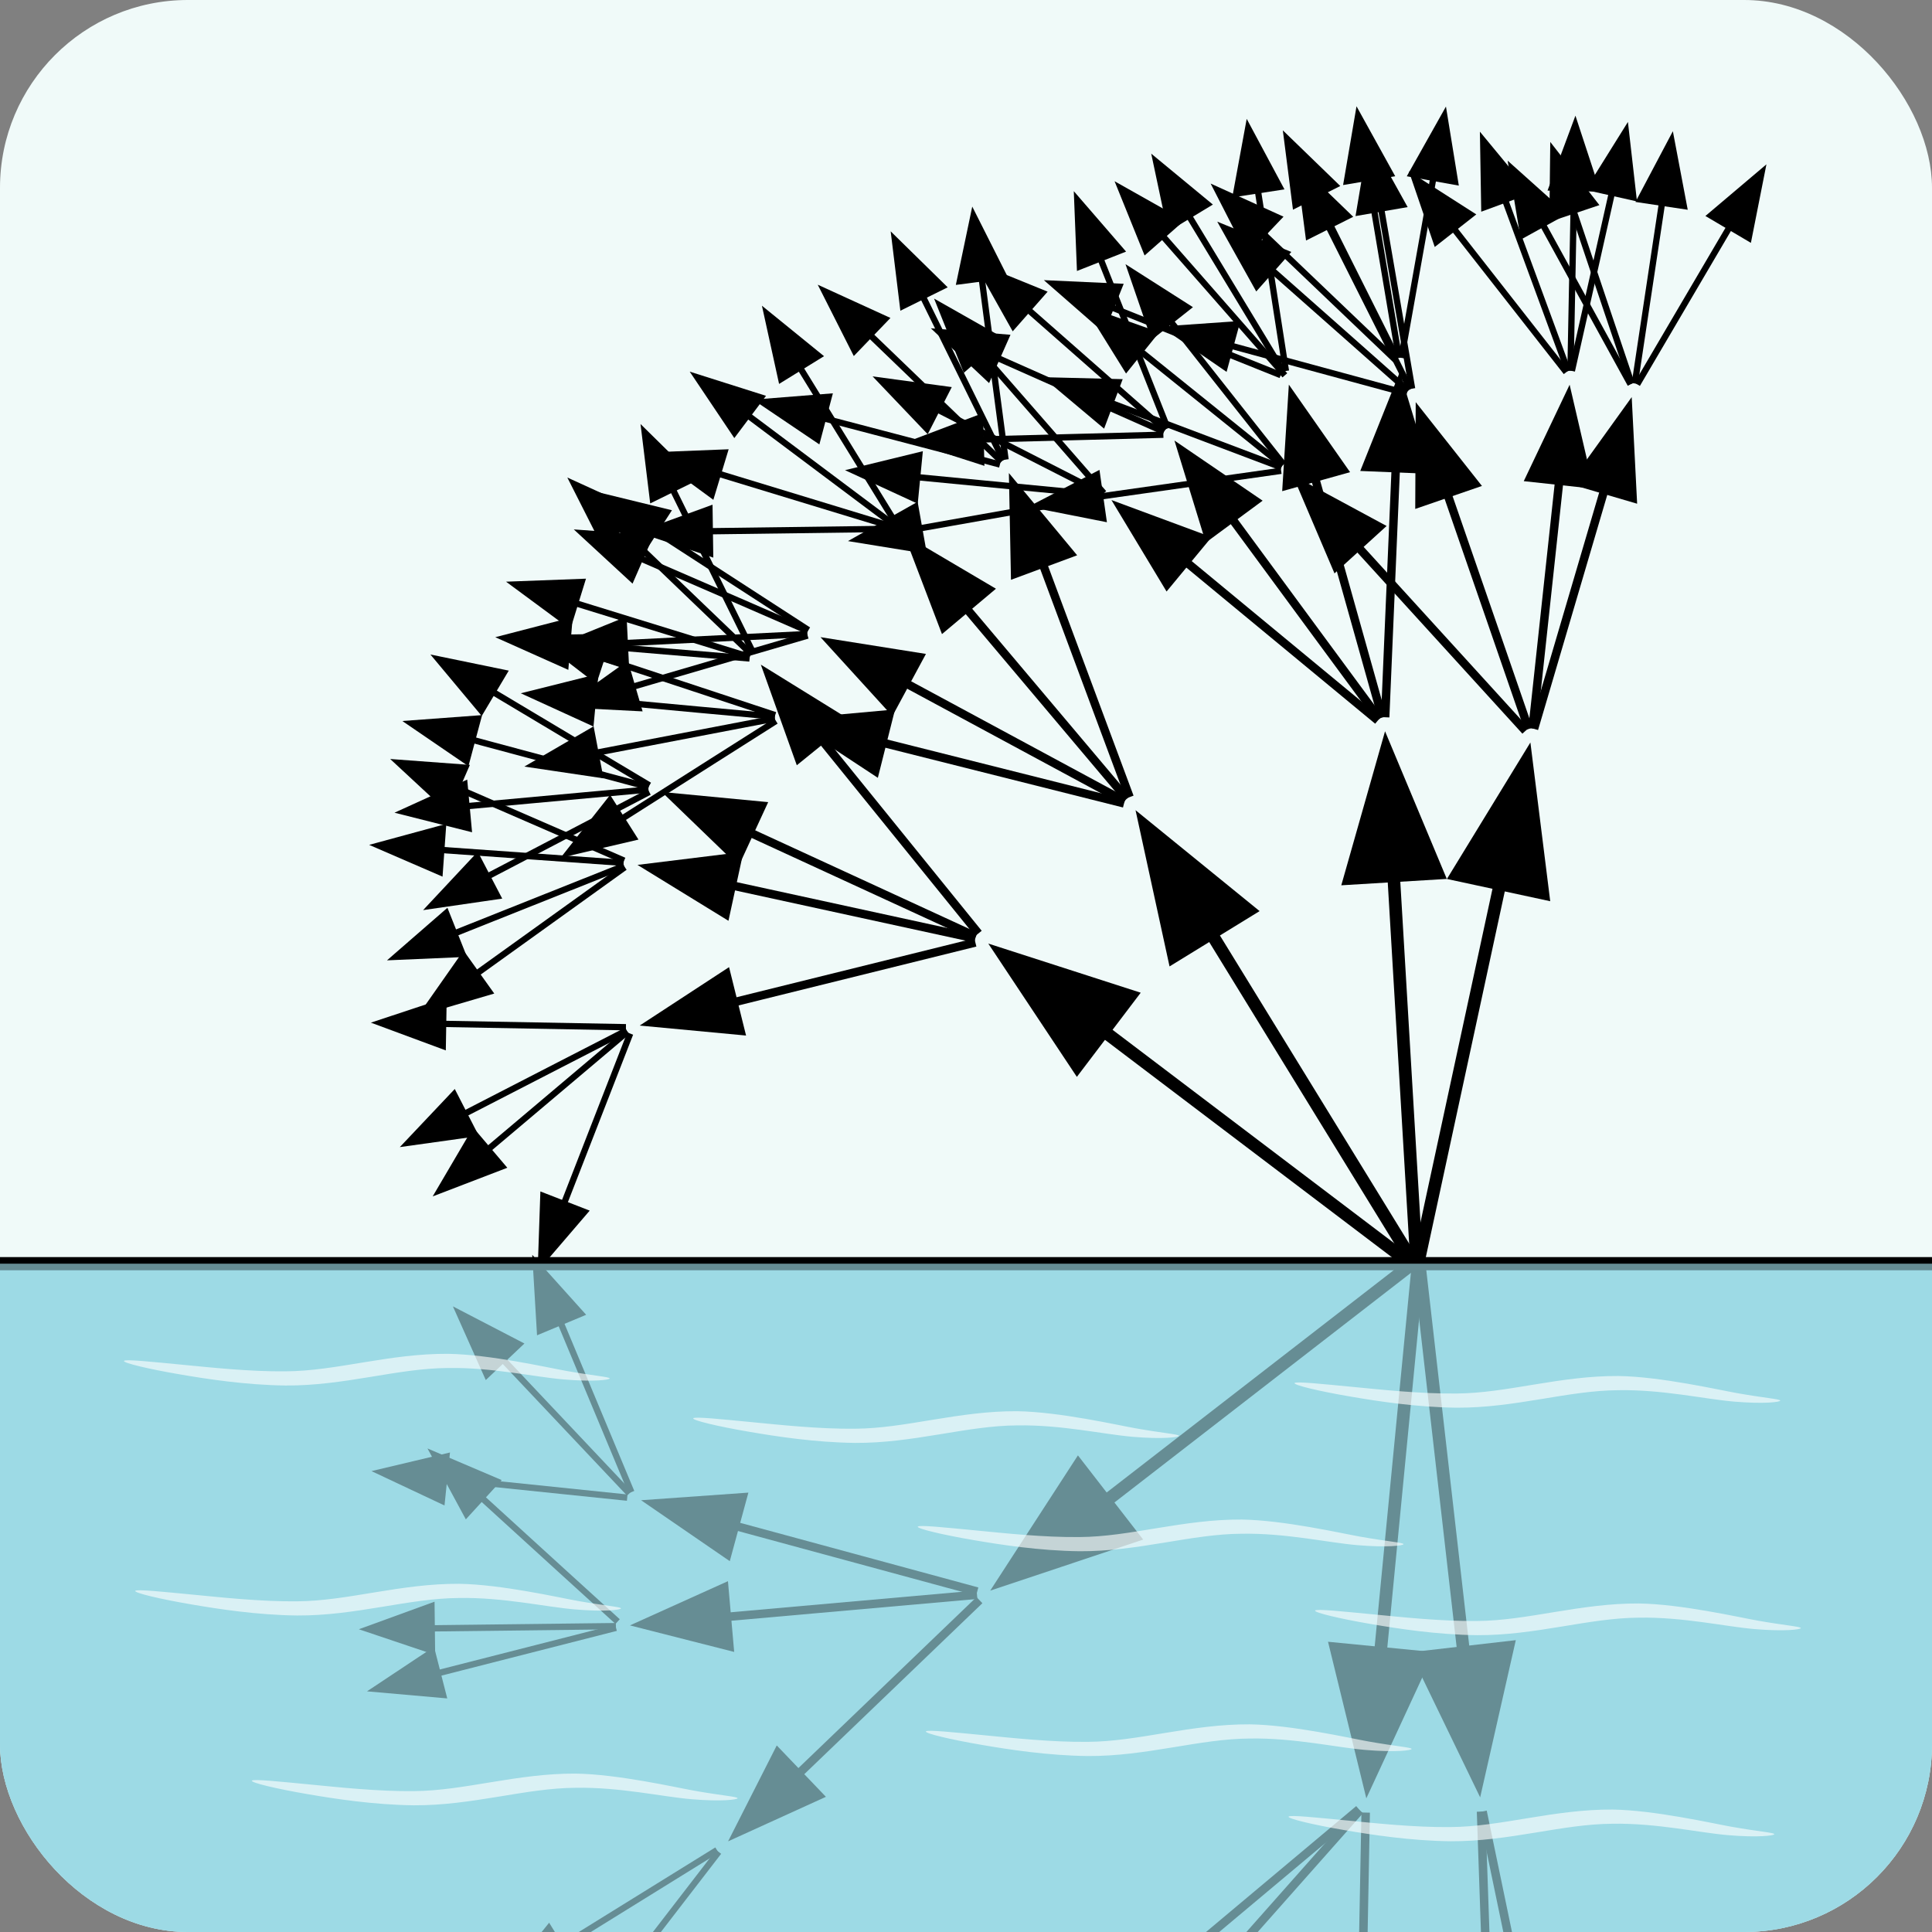 <?xml version="1.0" encoding="UTF-8"?>
<svg width="54mm" height="54mm" inkscape:export-filename="logo.png" inkscape:export-xdpi="240.82964" inkscape:export-ydpi="240.82964" inkscape:version="1.2.1 (9c6d41e, 2022-07-14)" sodipodi:docname="logo.svg" version="1.1" viewBox="0 0 54 54" xml:space="preserve" xmlns="http://www.w3.org/2000/svg" xmlns:inkscape="http://www.inkscape.org/namespaces/inkscape" xmlns:sodipodi="http://sodipodi.sourceforge.net/DTD/sodipodi-0.dtd" xmlns:xlink="http://www.w3.org/1999/xlink"><rect x="0" y="0" width="54" height="54" fill="#808080" stroke="none"/><sodipodi:namedview bordercolor="#000000" borderopacity="0.25" inkscape:current-layer="g1118" inkscape:cx="96.681049" inkscape:cy="106.84495" inkscape:deskcolor="#d1d1d1" inkscape:document-units="mm" inkscape:pagecheckerboard="0" inkscape:pageopacity="0" inkscape:showpageshadow="2" inkscape:window-height="847" inkscape:window-maximized="0" inkscape:window-width="1397" inkscape:window-x="0" inkscape:window-y="25" inkscape:zoom="2.0169413" pagecolor="#ffffff" showgrid="false" showguides="false"/><defs><clipPath id="b"><rect x="52.625" y="77.97" width="54" height="54" ry="5.25" opacity=".166" inkscape:label="clip"/></clipPath></defs><g transform="translate(-52.625 -77.97)" clip-path="url(#b)" inkscape:groupmode="layer"><rect transform="translate(1.0417e-7)" x="50.994" y="76.339" width="57.263" height="57.263" fill="#f0faf9" inkscape:label="bg"/><g inkscape:label="water-bg"><rect x="50.957" y="113.29" width="57.56" height="28.457" fill="#9ddae5"/></g><g class="graph" transform="matrix(.351 .016 -.016 .351 61.995 113.63)" inkscape:transform-center-x="9.5051496" inkscape:transform-center-y="-15.913638"><g class="edge"><title>5-&gt;9</title><path d="m22.56-20.32c-0.64 1.9-2.95 8.73-4.69 13.88" stroke="#000" stroke-width=".5"/><polygon points="16.31 -1.81 16.25 -7.1 19.57 -5.98" stroke="#000" stroke-width=".5"/></g><g class="edge"><title>5-&gt;10</title><path d="m22.34-20.46c-1.47 1.36-6.76 6.26-10.75 9.95" stroke="#000" stroke-width=".5"/><polygon points="8.01 -7.18 10.48 -11.86 12.86 -9.3" stroke="#000" stroke-width=".5"/></g><g class="edge"><title>5-&gt;11</title><path d="m22.27-20.56c-1.74 1-8 4.58-12.71 7.29" stroke="#000" stroke-width=".5"/><polygon points="5.32 -10.84 8.78 -14.85 10.52 -11.81" stroke="#000" stroke-width=".5"/></g><g class="edge"><title>5-&gt;12</title><path d="m22.2-20.81c-2 0.06-9.22 0.25-14.65 0.4" stroke="#000" stroke-width=".5"/><polygon points="2.67 -20.27 7.61 -22.16 7.71 -18.66" stroke="#000" stroke-width=".5"/></g><g class="edge"><title>6-&gt;13</title><path d="m21.53-33.52c-1.57 1.24-7.23 5.71-11.5 9.08" stroke="#000" stroke-width=".5"/><polygon points="6.2 -21.41 9.04 -25.88 11.2 -23.13" stroke="#000" stroke-width=".5"/></g><g class="edge"><title>6-&gt;14</title><path d="m21.47-33.63c-1.83 0.83-8.4 3.8-13.35 6.04" stroke="#000" stroke-width=".5"/><polygon points="3.66 -25.57 7.5 -29.23 8.94 -26.04" stroke="#000" stroke-width=".5"/></g><g class="edge"><title>6-&gt;15</title><path d="m21.42-33.86c-2-0.05-9.22-0.23-14.65-0.37" stroke="#000" stroke-width=".5"/><polygon points="1.89 -34.35 6.93 -35.97 6.84 -32.47" stroke="#000" stroke-width=".5"/></g><g class="edge"><title>6-&gt;16</title><path d="m21.45-34.04c-1.87-0.71-8.61-3.28-13.68-5.22" stroke="#000" stroke-width=".5"/><polygon points="3.2 -41 8.49 -40.85 7.24 -37.58" stroke="#000" stroke-width=".5"/></g><g class="edge"><title>7-&gt;17</title><path d="m23.2-39.59c-1.73 1.01-7.97 4.64-12.66 7.37" stroke="#000" stroke-width=".5"/><polygon points="6.31 -29.76 9.75 -33.79 11.51 -30.76" stroke="#000" stroke-width=".5"/></g><g class="edge"><title>7-&gt;18</title><path d="m23.13-39.78c-1.98 0.27-9.13 1.26-14.51 2" stroke="#000" stroke-width=".5"/><polygon points="3.78 -37.12 8.49 -39.53 8.97 -36.06" stroke="#000" stroke-width=".5"/></g><g class="edge"><title>7-&gt;19</title><path d="m23.14-39.97c-1.95-0.43-9-1.98-14.31-3.15" stroke="#000" stroke-width=".5"/><polygon points="4.06 -44.17 9.32 -44.8 8.57 -41.38" stroke="#000" stroke-width=".5"/></g><g class="edge"><title>7-&gt;20</title><path d="m23.19-40.11c-1.76-0.94-8.12-4.36-12.9-6.93" stroke="#000" stroke-width=".5"/><polygon points="5.98 -49.36 11.21 -48.53 9.56 -45.45" stroke="#000" stroke-width=".5"/></g><g class="edge"><title>8-&gt;21</title><path d="m30.69-50.56c-2-0.08-9.22-0.35-14.65-0.56" stroke="#000" stroke-width=".5"/><polygon points="11.16 -51.3 16.22 -52.86 16.09 -49.36" stroke="#000" stroke-width=".5"/></g><g class="edge"><title>8-&gt;22</title><path d="m30.7-50.68c-1.93-0.5-8.92-2.31-14.18-3.68" stroke="#000" stroke-width=".5"/><polygon points="11.79 -55.59 17.07 -56.03 16.19 -52.64" stroke="#000" stroke-width=".5"/></g><g class="edge"><title>8-&gt;23</title><path d="m30.82-50.9c-1.51-1.31-6.93-6.07-11.02-9.65" stroke="#000" stroke-width=".5"/><polygon points="16.12 -63.78 21.04 -61.8 18.73 -59.16" stroke="#000" stroke-width=".5"/></g><g class="edge"><title>8-&gt;24</title><path d="m30.96-51.01c-0.96-1.75-4.44-8.08-7.06-12.84" stroke="#000" stroke-width=".5"/><polygon points="21.54 -68.13 25.48 -64.59 22.42 -62.91" stroke="#000" stroke-width=".5"/></g><g class="edge"><title>1-&gt;5</title><path d="m49.66-28.81c-2.65 0.79-12.45 3.69-19.46 5.77" stroke="#000" stroke-width=".67"/><polygon points="24.26 -21.28 29.99 -25.41 31.32 -20.94" stroke="#000" stroke-width=".67"/></g><g class="edge"><title>1-&gt;6</title><path d="m49.64-29.13c-2.69-0.46-12.57-2.14-19.76-3.37" stroke="#000" stroke-width=".67"/><polygon points="23.53 -33.58 30.49 -34.76 29.71 -30.16" stroke="#000" stroke-width=".67"/></g><g class="edge"><title>1-&gt;7</title><path d="m49.68-29.28c-2.56-1.04-12.03-4.89-18.8-7.64" stroke="#000" stroke-width=".67"/><polygon points="25.14 -39.25 32.2 -38.9 30.44 -34.58" stroke="#000" stroke-width=".67"/></g><g class="edge"><title>1-&gt;8</title><path d="m49.87-29.54c-1.83-2.07-8.62-9.71-13.48-15.18" stroke="#000" stroke-width=".67"/><polygon points="32.28 -49.35 38.45 -45.91 34.96 -42.81" stroke="#000" stroke-width=".67"/></g><g class="edge"><title>25-&gt;29</title><path d="m33.01-45.69c-1.64 1.14-7.55 5.29-12 8.41" stroke="#000" stroke-width=".5"/><polygon points="17.01 -34.47 20.1 -38.78 22.11 -35.91" stroke="#000" stroke-width=".5"/></g><g class="edge"><title>25-&gt;30</title><path d="m32.92-45.88c-1.94 0.47-8.96 2.15-14.25 3.41" stroke="#000" stroke-width=".5"/><polygon points="13.92 -41.33 18.38 -44.2 19.19 -40.79" stroke="#000" stroke-width=".5"/></g><g class="edge"><title>25-&gt;31</title><path d="m32.91-46.03c-2-0.09-9.21-0.42-14.63-0.68" stroke="#000" stroke-width=".5"/><polygon points="13.39 -46.93 18.47 -48.45 18.3 -44.95" stroke="#000" stroke-width=".5"/></g><g class="edge"><title>25-&gt;32</title><path d="m32.93-46.15c-1.93-0.54-8.87-2.49-14.11-3.96" stroke="#000" stroke-width=".5"/><polygon points="14.12 -51.43 19.4 -51.76 18.46 -48.39" stroke="#000" stroke-width=".5"/></g><g class="edge"><title>26-&gt;33</title><path d="m35.22-52.59c-1.9 0.65-8.72 2.99-13.86 4.75" stroke="#000" stroke-width=".5"/><polygon points="16.73 -46.25 20.9 -49.53 22.03 -46.22" stroke="#000" stroke-width=".5"/></g><g class="edge"><title>26-&gt;34</title><path d="m35.19-52.71c-1.99 0.19-9.18 0.87-14.58 1.39" stroke="#000" stroke-width=".5"/><polygon points="15.74 -50.86 20.55 -53.07 20.88 -49.59" stroke="#000" stroke-width=".5"/></g><g class="edge"><title>26-&gt;35</title><path d="m35.22-52.95c-1.87-0.72-8.61-3.29-13.69-5.22" stroke="#000" stroke-width=".5"/><polygon points="16.96 -59.91 22.26 -59.77 21.01 -56.5" stroke="#000" stroke-width=".5"/></g><g class="edge"><title>26-&gt;36</title><path d="m35.26-53.03c-1.73-1.01-7.96-4.66-12.65-7.4" stroke="#000" stroke-width=".5"/><polygon points="18.39 -62.9 23.59 -61.88 21.83 -58.86" stroke="#000" stroke-width=".5"/></g><g class="edge"><title>27-&gt;37</title><path d="m41.58-61.38c-2 0.12-9.2 0.54-14.62 0.86" stroke="#000" stroke-width=".5"/><polygon points="22.07 -60.24 26.96 -62.28 27.17 -58.78" stroke="#000" stroke-width=".5"/></g><g class="edge"><title>27-&gt;38</title><path d="m41.6-61.54c-1.94-0.5-8.93-2.28-14.2-3.63" stroke="#000" stroke-width=".5"/><polygon points="22.66 -66.38 27.94 -66.83 27.08 -63.44" stroke="#000" stroke-width=".5"/></g><g class="edge"><title>27-&gt;39</title><path d="m41.67-61.71c-1.65-1.12-7.62-5.19-12.11-8.24" stroke="#000" stroke-width=".5"/><polygon points="25.52 -72.71 30.64 -71.34 28.67 -68.45" stroke="#000" stroke-width=".5"/></g><g class="edge"><title>27-&gt;40</title><path d="m41.81-61.85c-1.12-1.65-5.18-7.62-8.24-12.11" stroke="#000" stroke-width=".5"/><polygon points="30.82 -78.01 35.08 -74.86 32.19 -72.89" stroke="#000" stroke-width=".5"/></g><g class="edge"><title>28-&gt;41</title><path d="m49.88-66.88c-1.96-0.42-9.02-1.93-14.33-3.07" stroke="#000" stroke-width=".5"/><polygon points="30.77 -70.98 36.03 -71.64 35.29 -68.22" stroke="#000" stroke-width=".5"/></g><g class="edge"><title>28-&gt;42</title><path d="m50-67.12c-1.51-1.32-6.93-6.08-11.01-9.67" stroke="#000" stroke-width=".5"/><polygon points="35.32 -80.01 40.23 -78.03 37.92 -75.4" stroke="#000" stroke-width=".5"/></g><g class="edge"><title>28-&gt;43</title><path d="m50.14-67.23c-0.96-1.76-4.44-8.08-7.06-12.84" stroke="#000" stroke-width=".5"/><polygon points="40.72 -84.35 44.66 -80.82 41.6 -79.13" stroke="#000" stroke-width=".5"/></g><g class="edge"><title>28-&gt;44</title><path d="m50.31-67.29c-0.36-1.97-1.62-9.08-2.57-14.43" stroke="#000" stroke-width=".5"/><polygon points="46.88 -86.53 49.48 -81.91 46.03 -81.3" stroke="#000" stroke-width=".5"/></g><g class="edge"><title>2-&gt;25</title><path d="m60.97-40.4c-2.68-0.55-12.5-2.54-19.65-4" stroke="#000" stroke-width=".67"/><polygon points="35.01 -45.68 42.01 -46.64 41.08 -42.07" stroke="#000" stroke-width=".67"/></g><g class="edge"><title>2-&gt;26</title><path d="m61.02-40.57c-2.48-1.2-11.69-5.64-18.28-8.81" stroke="#000" stroke-width=".67"/><polygon points="37.16 -52.07 44.18 -51.28 42.15 -47.07" stroke="#000" stroke-width=".67"/></g><g class="edge"><title>2-&gt;27</title><path d="m61.18-40.78c-1.87-2.03-8.81-9.54-13.78-14.91" stroke="#000" stroke-width=".67"/><polygon points="43.2 -60.23 49.44 -56.92 46.01 -53.76" stroke="#000" stroke-width=".67"/></g><g class="edge"><title>2-&gt;28</title><path d="m61.39-40.92c-1.08-2.54-5.08-11.95-7.94-18.68" stroke="#000" stroke-width=".67"/><polygon points="51.02 -65.3 55.78 -60.07 51.48 -58.25" stroke="#000" stroke-width=".67"/></g><g class="edge"><title>45-&gt;49</title><path d="m57.88-64.69c-1.95 0.44-8.99 2.02-14.29 3.21" stroke="#000" stroke-width=".5"/><polygon points="38.82 -60.41 43.31 -63.22 44.08 -59.8" stroke="#000" stroke-width=".5"/></g><g class="edge"><title>45-&gt;50</title><path d="m57.87-64.84c-2-0.1-9.21-0.46-14.63-0.74" stroke="#000" stroke-width=".5"/><polygon points="38.35 -65.83 43.44 -67.32 43.26 -63.83" stroke="#000" stroke-width=".5"/></g><g class="edge"><title>45-&gt;51</title><path d="m57.92-65.03c-1.82-0.83-8.4-3.81-13.34-6.06" stroke="#000" stroke-width=".5"/><polygon points="40.13 -73.11 45.4 -72.64 43.95 -69.45" stroke="#000" stroke-width=".5"/></g><g class="edge"><title>45-&gt;52</title><path d="m58.24-64.98c-1.01-1.06-6.37-6.66-10.34-10.81" stroke="#000" stroke-width=".5"/><polygon points="44.57 -79.28 49.29 -76.88 46.76 -74.46" stroke="#000" stroke-width=".5"/></g><g class="edge"><title>46-&gt;53</title><path d="m62.76-69.84c-1.99 0.15-9.19 0.66-14.61 1.05" stroke="#000" stroke-width=".5"/><polygon points="43.27 -68.44 48.13 -70.54 48.38 -67.05" stroke="#000" stroke-width=".5"/></g><g class="edge"><title>46-&gt;54</title><path d="m62.8-70.07c-1.87-0.73-8.59-3.35-13.65-5.33" stroke="#000" stroke-width=".5"/><polygon points="44.6 -77.18 49.89 -76.99 48.62 -73.73" stroke="#000" stroke-width=".5"/></g><g class="edge"><title>46-&gt;55</title><path d="m62.88-70.21c-1.56-1.25-7.19-5.77-11.43-9.17" stroke="#000" stroke-width=".5"/><polygon points="47.64 -82.44 52.63 -80.67 50.44 -77.94" stroke="#000" stroke-width=".5"/></g><g class="edge"><title>46-&gt;56</title><path d="m63.08-70.36c-0.82-1.83-3.78-8.41-6.01-13.36" stroke="#000" stroke-width=".5"/><polygon points="55.07 -88.18 58.71 -84.34 55.52 -82.91" stroke="#000" stroke-width=".5"/></g><g class="edge"><title>47-&gt;57</title><path d="m71.87-75c-1.89-0.66-8.71-3.04-13.84-4.83" stroke="#000" stroke-width=".5"/><polygon points="53.42 -81.44 58.71 -81.44 57.56 -78.14" stroke="#000" stroke-width=".5"/></g><g class="edge"><title>47-&gt;58</title><path d="m72.2-75c-1.01-1.05-6.38-6.64-10.36-10.78" stroke="#000" stroke-width=".5"/><polygon points="58.49 -89.26 63.22 -86.87 60.7 -84.44" stroke="#000" stroke-width=".5"/></g><g class="edge"><title>47-&gt;59</title><path d="m72.07-75.27c-1.11-1.66-5.13-7.66-8.15-12.17" stroke="#000" stroke-width=".5"/><polygon points="61.2 -91.5 65.43 -88.32 62.53 -86.38" stroke="#000" stroke-width=".5"/></g><g class="edge"><title>47-&gt;60</title><path d="m72.27-75.35c-0.4-1.96-1.83-9.04-2.91-14.36" stroke="#000" stroke-width=".5"/><polygon points="68.39 -94.5 71.1 -89.95 67.67 -89.26" stroke="#000" stroke-width=".5"/></g><g class="edge"><title>48-&gt;61</title><path d="m80.92-76.63c-1.51-1.32-6.95-6.06-11.05-9.63" stroke="#000" stroke-width=".5"/><polygon points="66.18 -89.47 71.1 -87.5 68.81 -84.86" stroke="#000" stroke-width=".5"/></g><g class="edge"><title>48-&gt;62</title><path d="m81.06-76.75c-0.98-1.74-4.5-8.04-7.15-12.78" stroke="#000" stroke-width=".5"/><polygon points="71.52 -93.8 75.49 -90.29 72.43 -88.58" stroke="#000" stroke-width=".5"/></g><g class="edge"><title>48-&gt;63</title><path d="m81.21-76.8c-0.42-1.96-1.95-9.01-3.09-14.32" stroke="#000" stroke-width=".5"/><polygon points="77.08 -95.9 79.85 -91.39 76.43 -90.65" stroke="#000" stroke-width=".5"/></g><g class="edge"><title>48-&gt;64</title><path d="m81.39-76.81c0.26-1.99 1.2-9.14 1.91-14.53" stroke="#000" stroke-width=".5"/><polygon points="83.93 -96.19 85.02 -91 81.55 -91.46" stroke="#000" stroke-width=".5"/></g><g class="edge"><title>3-&gt;45</title><path d="m80.84-47.91c-2.21-1.66-10.37-7.81-16.22-12.21" stroke="#000" stroke-width=".67"/><polygon points="59.68 -63.85 66.41 -61.7 63.6 -57.97" stroke="#000" stroke-width=".67"/></g><g class="edge"><title>3-&gt;46</title><path d="m80.96-48.04c-1.74-2.14-8.17-10.09-12.77-15.78" stroke="#000" stroke-width=".67"/><polygon points="64.3 -68.63 70.31 -64.92 66.68 -61.98" stroke="#000" stroke-width=".67"/></g><g class="edge"><title>3-&gt;47</title><path d="m81.18-48.16c-0.86-2.62-4.07-12.33-6.37-19.27" stroke="#000" stroke-width=".67"/><polygon points="72.87 -73.31 77.18 -67.71 72.75 -66.25" stroke="#000" stroke-width=".67"/></g><g class="edge"><title>3-&gt;48</title><path d="m81.41-48.19c-0.01-2.74-0.04-12.76-0.06-20.06" stroke="#000" stroke-width=".67"/><polygon points="81.33 -74.68 83.68 -68.03 79.01 -68.01" stroke="#000" stroke-width=".67"/></g><g class="edge"><title>65-&gt;69</title><path d="m72.25-67.4c-1.97 0.37-9.06 1.71-14.4 2.72" stroke="#000" stroke-width=".5"/><polygon points="53.04 -63.77 57.63 -66.42 58.28 -62.98" stroke="#000" stroke-width=".5"/></g><g class="edge"><title>65-&gt;70</title><path d="m72.26-67.67c-1.9-0.62-8.76-2.86-13.92-4.55" stroke="#000" stroke-width=".5"/><polygon points="53.69 -73.74 58.98 -73.85 57.9 -70.52" stroke="#000" stroke-width=".5"/></g><g class="edge"><title>65-&gt;71</title><path d="m72.34-67.82c-1.61-1.18-7.44-5.45-11.82-8.66" stroke="#000" stroke-width=".5"/><polygon points="56.58 -79.37 61.65 -77.83 59.58 -75" stroke="#000" stroke-width=".5"/></g><g class="edge"><title>65-&gt;72</title><path d="m72.42-67.91c-1.31-1.51-6.04-6.96-9.59-11.07" stroke="#000" stroke-width=".5"/><polygon points="59.63 -82.68 64.22 -80.04 61.58 -77.75" stroke="#000" stroke-width=".5"/></g><g class="edge"><title>66-&gt;73</title><path d="m81.96-74c-1.96-0.44-9-2.01-14.3-3.19" stroke="#000" stroke-width=".5"/><polygon points="62.89 -78.26 68.15 -78.87 67.39 -75.46" stroke="#000" stroke-width=".5"/></g><g class="edge"><title>66-&gt;74</title><path d="m82.06-74.22c-1.55-1.26-7.17-5.79-11.4-9.2" stroke="#000" stroke-width=".5"/><polygon points="66.86 -86.49 71.85 -84.71 69.65 -81.99" stroke="#000" stroke-width=".5"/></g><g class="edge"><title>66-&gt;75</title><path d="m82.22-74.35c-0.98-1.74-4.51-8.04-7.17-12.78" stroke="#000" stroke-width=".5"/><polygon points="72.66 -91.39 76.63 -87.89 73.58 -86.18" stroke="#000" stroke-width=".5"/></g><g class="edge"><title>66-&gt;76</title><path d="m82.36-74.4c-0.43-1.96-1.97-9.01-3.14-14.31" stroke="#000" stroke-width=".5"/><polygon points="78.17 -93.49 80.95 -88.98 77.53 -88.23" stroke="#000" stroke-width=".5"/></g><g class="edge"><title>67-&gt;77</title><path d="m94.55-76.27c-1.31-1.52-6.01-6.99-9.55-11.11" stroke="#000" stroke-width=".5"/><polygon points="81.81 -91.09 86.4 -88.44 83.75 -86.16" stroke="#000" stroke-width=".5"/></g><g class="edge"><title>67-&gt;78</title><path d="m94.69-76.36c-0.78-1.84-3.57-8.49-5.68-13.5" stroke="#000" stroke-width=".5"/><polygon points="87.11 -94.37 90.67 -90.44 87.44 -89.08" stroke="#000" stroke-width=".5"/></g><g class="edge"><title>67-&gt;79</title><path d="m94.88-76.4c-0.05-2-0.24-9.21-0.38-14.64" stroke="#000" stroke-width=".5"/><polygon points="94.37 -95.93 96.25 -90.98 92.75 -90.89" stroke="#000" stroke-width=".5"/></g><g class="edge"><title>67-&gt;80</title><path d="m94.99-76.39c0.35-1.97 1.61-9.07 2.56-14.42" stroke="#000" stroke-width=".5"/><polygon points="98.41 -95.63 99.25 -90.4 95.81 -91.01" stroke="#000" stroke-width=".5"/></g><g class="edge"><title>68-&gt;81</title><path d="m99.7-75.54c-1.04-1.71-4.8-7.87-7.63-12.51" stroke="#000" stroke-width=".5"/><polygon points="89.52 -92.22 93.62 -88.87 90.63 -87.04" stroke="#000" stroke-width=".5"/></g><g class="edge"><title>68-&gt;82</title><path d="m99.79-75.59c-0.73-1.86-3.34-8.59-5.3-13.65" stroke="#000" stroke-width=".5"/><polygon points="92.72 -93.8 96.16 -89.77 92.9 -88.51" stroke="#000" stroke-width=".5"/></g><g class="edge"><title>68-&gt;83</title><path d="m100.04-75.62c0.2-1.99 0.96-9.17 1.52-14.57" stroke="#000" stroke-width=".5"/><polygon points="102.07 -95.05 103.29 -89.9 99.81 -90.26" stroke="#000" stroke-width=".5"/></g><g class="edge"><title>68-&gt;84</title><path d="m100.23-75.56c0.93-1.77 4.3-8.15 6.84-12.96" stroke="#000" stroke-width=".5"/><polygon points="109.35 -92.84 108.56 -87.6 105.47 -89.24" stroke="#000" stroke-width=".5"/></g><g class="edge"><title>4-&gt;65</title><path d="m92.61-47.62c-1.95-1.96-9.17-9.19-14.34-14.37" stroke="#000" stroke-width=".67"/><polygon points="73.9 -66.37 80.26 -63.3 76.96 -60.01" stroke="#000" stroke-width=".67"/></g><g class="edge"><title>4-&gt;66</title><path d="m92.85-47.78c-1.02-2.57-4.79-12.07-7.5-18.87" stroke="#000" stroke-width=".67"/><polygon points="83.07 -72.4 87.7 -67.06 83.36 -65.34" stroke="#000" stroke-width=".67"/></g><g class="edge"><title>4-&gt;67</title><path d="m93.16-47.83c0.17-2.73 0.79-12.73 1.24-20.01" stroke="#000" stroke-width=".67"/><polygon points="94.8 -74.27 96.71 -67.47 92.06 -67.76" stroke="#000" stroke-width=".67"/></g><g class="edge"><title>4-&gt;68</title><path d="m93.28-47.81c0.66-2.68 3.1-12.61 4.84-19.72" stroke="#000" stroke-width=".67"/><polygon points="99.6 -73.54 100.28 -66.51 95.74 -67.62" stroke="#000" stroke-width=".67"/></g><g class="edge"><title>0-&gt;1</title><path d="m85.53-4.79c-2.49-1.72-16.09-11.08-25.64-17.65" stroke="#000"/><polygon points="51.94 -27.91 62.17 -25.12 58.2 -19.36" stroke="#000"/></g><g class="edge"><title>0-&gt;2</title><path d="m85.66-4.92c-1.7-2.5-10.98-16.17-17.48-25.75" stroke="#000"/><polygon points="62.76 -38.65 71.27 -32.35 65.48 -28.42" stroke="#000"/></g><g class="edge"><title>0-&gt;3</title><path d="m85.85-5.27c-0.38-3.59-2.04-19.41-3.22-30.62" stroke="#000"/><polygon points="81.61 -45.57 86.14 -35.99 79.18 -35.25" stroke="#000"/></g><g class="edge"><title>0-&gt;4</title><path d="m86.06-5.26c0.6-3.56 3.24-19.24 5.12-30.36" stroke="#000"/><polygon points="92.79 -45.22 94.58 -34.78 87.68 -35.94" stroke="#000"/></g></g><g class="graph" transform="matrix(.354 -.003 -.003 -.354 62.162 112.71)" inkscape:transform-center-x="12.307419" inkscape:transform-center-y="15.971311"><g class="edge"><title>4-&gt;7</title><path d="m22.74-19.87c-0.76 1.86-3.48 8.54-5.53 13.57" fill="none" stroke="#000" stroke-width=".5"/><polygon points="18.87 -5.74 15.36 -1.77 15.63 -7.06" stroke="#000" stroke-width=".5"/></g><g class="edge"><title>4-&gt;8</title><path d="m22.58-19.97c-1.36 1.47-6.27 6.76-9.97 10.74" fill="none" stroke="#000" stroke-width=".5"/><polygon points="13.97 -8.12 9.29 -5.64 11.41 -10.5" stroke="#000" stroke-width=".5"/></g><g class="edge"><title>4-&gt;9</title><path d="m22.41-20.3c-1.99 0.22-9.16 1.03-14.56 1.63" fill="none" stroke="#000" stroke-width=".5"/><polygon points="8.16 -16.94 2.99 -18.12 7.77 -20.42" stroke="#000" stroke-width=".5"/></g><g class="edge"><title>5-&gt;10</title><path d="m21.57-30.08c-1.47 1.36-6.77 6.26-10.75 9.96" fill="none" stroke="#000" stroke-width=".5"/><polygon points="12.09 -18.92 7.23 -16.8 9.71 -21.48" stroke="#000" stroke-width=".5"/></g><g class="edge"><title>5-&gt;11</title><path d="m21.43-30.44c-2-0.01-9.22-0.03-14.66-0.05" fill="none" stroke="#000" stroke-width=".5"/><polygon points="6.88 -28.74 1.89 -30.51 6.89 -32.24" stroke="#000" stroke-width=".5"/></g><g class="edge"><title>5-&gt;12</title><path d="m21.44-30.57c-1.94-0.48-8.95-2.2-14.22-3.5" fill="none" stroke="#000" stroke-width=".5"/><polygon points="6.9 -32.35 2.47 -35.24 7.74 -35.75" stroke="#000" stroke-width=".5"/></g><g class="edge"><title>6-&gt;13</title><path d="m29.26-48.19c-1.71-1.04-7.87-4.78-12.52-7.61" fill="none" stroke="#000" stroke-width=".5"/><polygon points="15.93 -54.24 12.57 -58.34 17.75 -57.24" stroke="#000" stroke-width=".5"/></g><g class="edge"><title>6-&gt;14</title><path d="m29.39-48.33c-1.23-1.57-5.69-7.25-9.04-11.53" fill="none" stroke="#000" stroke-width=".5"/><polygon points="19.04 -58.7 17.34 -63.71 21.8 -60.85" stroke="#000" stroke-width=".5"/></g><g class="edge"><title>1-&gt;4</title><path d="m49.98-27.95c-2.66 0.74-12.5 3.51-19.54 5.48" fill="none" stroke="#000" stroke-width=".67"/><polygon points="31.53 -20.35 24.48 -20.79 30.27 -24.84" stroke="#000" stroke-width=".67"/></g><g class="edge"><title>1-&gt;5</title><path d="m49.96-28.2c-2.72-0.22-12.72-1.02-19.99-1.6" fill="none" stroke="#000" stroke-width=".67"/><polygon points="30.01 -27.46 23.55 -30.31 30.38 -32.11" stroke="#000" stroke-width=".67"/></g><g class="edge"><title>1-&gt;6</title><path d="m50.15-28.63c-2.01-1.9-9.45-8.92-14.77-13.94" fill="none" stroke="#000" stroke-width=".67"/><polygon points="34.13 -40.54 30.88 -46.81 37.33 -43.94" stroke="#000" stroke-width=".67"/></g><g class="edge"><title>15-&gt;18</title><path d="m57.77-63.12c-1.92 0.56-8.86 2.54-14.08 4.04" fill="none" stroke="#000" stroke-width=".5"/><polygon points="44.28 -57.43 38.99 -57.73 43.31 -60.79" stroke="#000" stroke-width=".5"/></g><g class="edge"><title>15-&gt;19</title><path d="m57.76-63.36c-1.97-0.35-9.07-1.64-14.42-2.6" fill="none" stroke="#000" stroke-width=".5"/><polygon points="43.14 -64.22 38.53 -66.83 43.76 -67.66" stroke="#000" stroke-width=".5"/></g><g class="edge"><title>15-&gt;20</title><path d="m57.85-63.56c-1.66-1.13-7.63-5.18-12.13-8.23" fill="none" stroke="#000" stroke-width=".5"/><polygon points="44.83 -70.28 41.68 -74.54 46.8 -73.18" stroke="#000" stroke-width=".5"/></g><g class="edge"><title>16-&gt;21</title><path d="m60.71-66.27c-1.99 0.27-9.13 1.27-14.52 2.02" fill="none" stroke="#000" stroke-width=".5"/><polygon points="46.55 -62.53 41.35 -63.58 46.06 -66" stroke="#000" stroke-width=".5"/></g><g class="edge"><title>16-&gt;22</title><path d="m60.73-66.52c-1.89-0.65-8.72-3-13.85-4.77" fill="none" stroke="#000" stroke-width=".5"/><polygon points="46.41 -69.6 42.25 -72.88 47.55 -72.91" stroke="#000" stroke-width=".5"/></g><g class="edge"><title>16-&gt;23</title><path d="m60.82-66.68c-1.54-1.27-7.12-5.86-11.32-9.31" fill="none" stroke="#000" stroke-width=".5"/><polygon points="48.48 -74.56 45.73 -79.09 50.7 -77.27" stroke="#000" stroke-width=".5"/></g><g class="edge"><title>16-&gt;24</title><path d="m60.94-66.79c-1.13-1.65-5.17-7.63-8.22-12.13" fill="none" stroke="#000" stroke-width=".5"/><polygon points="51.33 -77.84 49.98 -82.97 54.23 -79.81" stroke="#000" stroke-width=".5"/></g><g class="edge"><title>17-&gt;25</title><path d="m79.5-74.22c-0.88-1.8-4.05-8.28-6.44-13.16" fill="none" stroke="#000" stroke-width=".5"/><polygon points="71.53 -86.51 70.91 -91.77 74.68 -88.05" stroke="#000" stroke-width=".5"/></g><g class="edge"><title>17-&gt;26</title><path d="m79.78-74.27c0.16-2 0.73-9.19 1.17-14.61" fill="none" stroke="#000" stroke-width=".5"/><polygon points="79.19 -88.91 81.33 -93.75 82.68 -88.63" stroke="#000" stroke-width=".5"/></g><g class="edge"><title>2-&gt;15</title><path d="m79.97-45.4c-2.14-1.76-10.03-8.26-15.67-12.91" fill="none" stroke="#000" stroke-width=".67"/><polygon points="63.18 -56.21 59.52 -62.25 66.15 -59.81" stroke="#000" stroke-width=".67"/></g><g class="edge"><title>2-&gt;16</title><path d="m80.04-45.48c-1.85-2.05-8.7-9.65-13.59-15.08" fill="none" stroke="#000" stroke-width=".67"/><polygon points="65.03 -58.64 62.3 -65.16 68.5 -61.77" stroke="#000" stroke-width=".67"/></g><g class="edge"><title>2-&gt;17</title><path d="m80.5-45.66c-0.08-2.73-0.35-12.75-0.54-20.05" fill="none" stroke="#000" stroke-width=".67"/><polygon points="77.63 -65.42 79.78 -72.14 82.29 -65.54" stroke="#000" stroke-width=".67"/></g><g class="edge"><title>27-&gt;29</title><path d="m90.17-73.91c-1.02-1.06-6.38-6.65-10.36-10.8" fill="none" stroke="#000" stroke-width=".5"/><polygon points="78.67 -83.37 76.47 -88.19 81.2 -85.79" stroke="#000" stroke-width=".5"/></g><g class="edge"><title>27-&gt;30</title><path d="m90.26-74.27c-0.27-1.98-1.23-9.13-1.96-14.52" fill="none" stroke="#000" stroke-width=".5"/><polygon points="86.58 -88.44 87.65 -93.63 90.05 -88.91" stroke="#000" stroke-width=".5"/></g><g class="edge"><title>27-&gt;31</title><path d="m90.46-74.26c0.46-1.95 2.12-8.97 3.36-14.26" fill="none" stroke="#000" stroke-width=".5"/><polygon points="92.1 -88.81 94.95 -93.28 95.5 -88.01" stroke="#000" stroke-width=".5"/></g><g class="edge"><title>28-&gt;32</title><path d="m94.86-73.61c-1.28-1.53-5.91-7.07-9.4-11.23" fill="none" stroke="#000" stroke-width=".5"/><polygon points="84.19 -83.64 82.33 -88.59 86.88 -85.88" stroke="#000" stroke-width=".5"/></g><g class="edge"><title>28-&gt;33</title><path d="m94.99-73.69c-0.8-1.83-3.68-8.45-5.85-13.43" fill="none" stroke="#000" stroke-width=".5"/><polygon points="87.58 -86.32 87.19 -91.6 90.79 -87.72" stroke="#000" stroke-width=".5"/></g><g class="edge"><title>28-&gt;34</title><path d="m95.2-73.73c0-2-0.03-9.22-0.05-14.65" fill="none" stroke="#000" stroke-width=".5"/><polygon points="93.4 -88.26 95.13 -93.27 96.9 -88.28" stroke="#000" stroke-width=".5"/></g><g class="edge"><title>3-&gt;27</title><path d="m89.61-45.66c0.07-2.73 0.33-12.75 0.52-20.04" fill="none" stroke="#000" stroke-width=".67"/><polygon points="87.79 -65.54 90.29 -72.14 92.45 -65.42" stroke="#000" stroke-width=".67"/></g><g class="edge"><title>3-&gt;28</title><path d="m89.73-45.65c0.54-2.68 2.49-12.51 3.91-19.66" fill="none" stroke="#000" stroke-width=".67"/><polygon points="91.31 -65.55 94.89 -71.63 95.88 -64.64" stroke="#000" stroke-width=".67"/></g><g class="edge"><title>0-&gt;1</title><path d="m84.66-2.28c-2.4-1.83-15.55-11.83-24.77-18.85" fill="none" stroke="#000"/><polygon points="58.05 -18.13 52.21 -26.97 62.29 -23.7" stroke="#000"/></g><g class="edge"><title>0-&gt;2</title><path d="m84.97-2.73c-0.38-3.6-2.05-19.41-3.23-30.63" fill="none" stroke="#000"/><polygon points="78.29 -32.72 80.72 -43.03 85.25 -33.46" stroke="#000"/></g><g class="edge"><title>0-&gt;3</title><path d="m85.13-2.73c0.38-3.6 2.05-19.41 3.24-30.63" fill="none" stroke="#000"/><polygon points="84.86 -33.46 89.39 -43.03 91.82 -32.72" stroke="#000"/></g></g><g inkscape:label="water-top"><rect x="50.957" y="113.29" width="57.56" height="28.457" fill="none" stroke="#000" stroke-linejoin="bevel" stroke-width=".368"/><rect x="50.957" y="113.29" width="57.56" height="28.457" fill="#9ddae5" opacity=".648"/></g><g inkscape:label="waves"><path id="a" class="UnoptimicedTransforms" transform="matrix(.752 0 0 .462 40.902 76.254)" d="m38.251 87.106c0 0.089-0.599 0.216-1.721 0.061-1.103-0.153-2.647-0.735-4.297-0.69h-1e-6c-0.934 0.01-1.851 0.265-2.888 0.542-1.037 0.276-2.051 0.526-3.13 0.517-1.501-0.028-2.966-0.402-3.907-0.664-0.646-0.179-1.163-0.352-1.517-0.491-0.195-0.076-0.343-0.143-0.443-0.198v-1e-6c-0.052-0.029-0.091-0.054-0.116-0.076-0.028-0.024-0.04-0.043-0.036-0.059 0.004-0.015 0.024-0.026 0.061-0.032 0.033-0.006 0.079-8e-3 0.138-0.007 0.113 0.003 0.274 0.018 0.48 0.044 0.389 0.05 0.892 0.132 1.559 0.236 0.928 0.144 2.444 0.415 3.781 0.388 0.936-0.01 1.855-0.267 2.894-0.544 1.034-0.275 2.046-0.525 3.123-0.515h1e-6c1.571 0.037 3.713 0.834 4.405 1.034 1.028 0.297 1.612 0.36 1.612 0.454z" fill="#fff" opacity=".619" inkscape:tile-cx="10.260525" inkscape:tile-cy="38.311643" inkscape:tile-h="0.88672771" inkscape:tile-w="13.580945" inkscape:tile-x0="3.4700525" inkscape:tile-y0="37.868279"/><use transform="translate(15.911 1.604)" inkscape:tiled-clone-of="#path20668-6" xlink:href="#a"/><use transform="translate(.315 6.428)" inkscape:tiled-clone-of="#path20668-6" xlink:href="#a"/><use transform="translate(22.187 4.632)" inkscape:tiled-clone-of="#path20668-6" xlink:href="#a"/><use transform="translate(3.575 11.733)" inkscape:tiled-clone-of="#path20668-6" xlink:href="#a"/><use transform="translate(33.292 6.978)" inkscape:tiled-clone-of="#path20668-6" xlink:href="#a"/><use transform="translate(32.551 12.738)" inkscape:tiled-clone-of="#path20668-6" xlink:href="#a"/><use transform="translate(32.718 .62)" inkscape:tiled-clone-of="#path20668-6" xlink:href="#a"/><use transform="translate(22.414 10.356)" inkscape:tiled-clone-of="#path20668-6" xlink:href="#a"/></g></g></svg>
